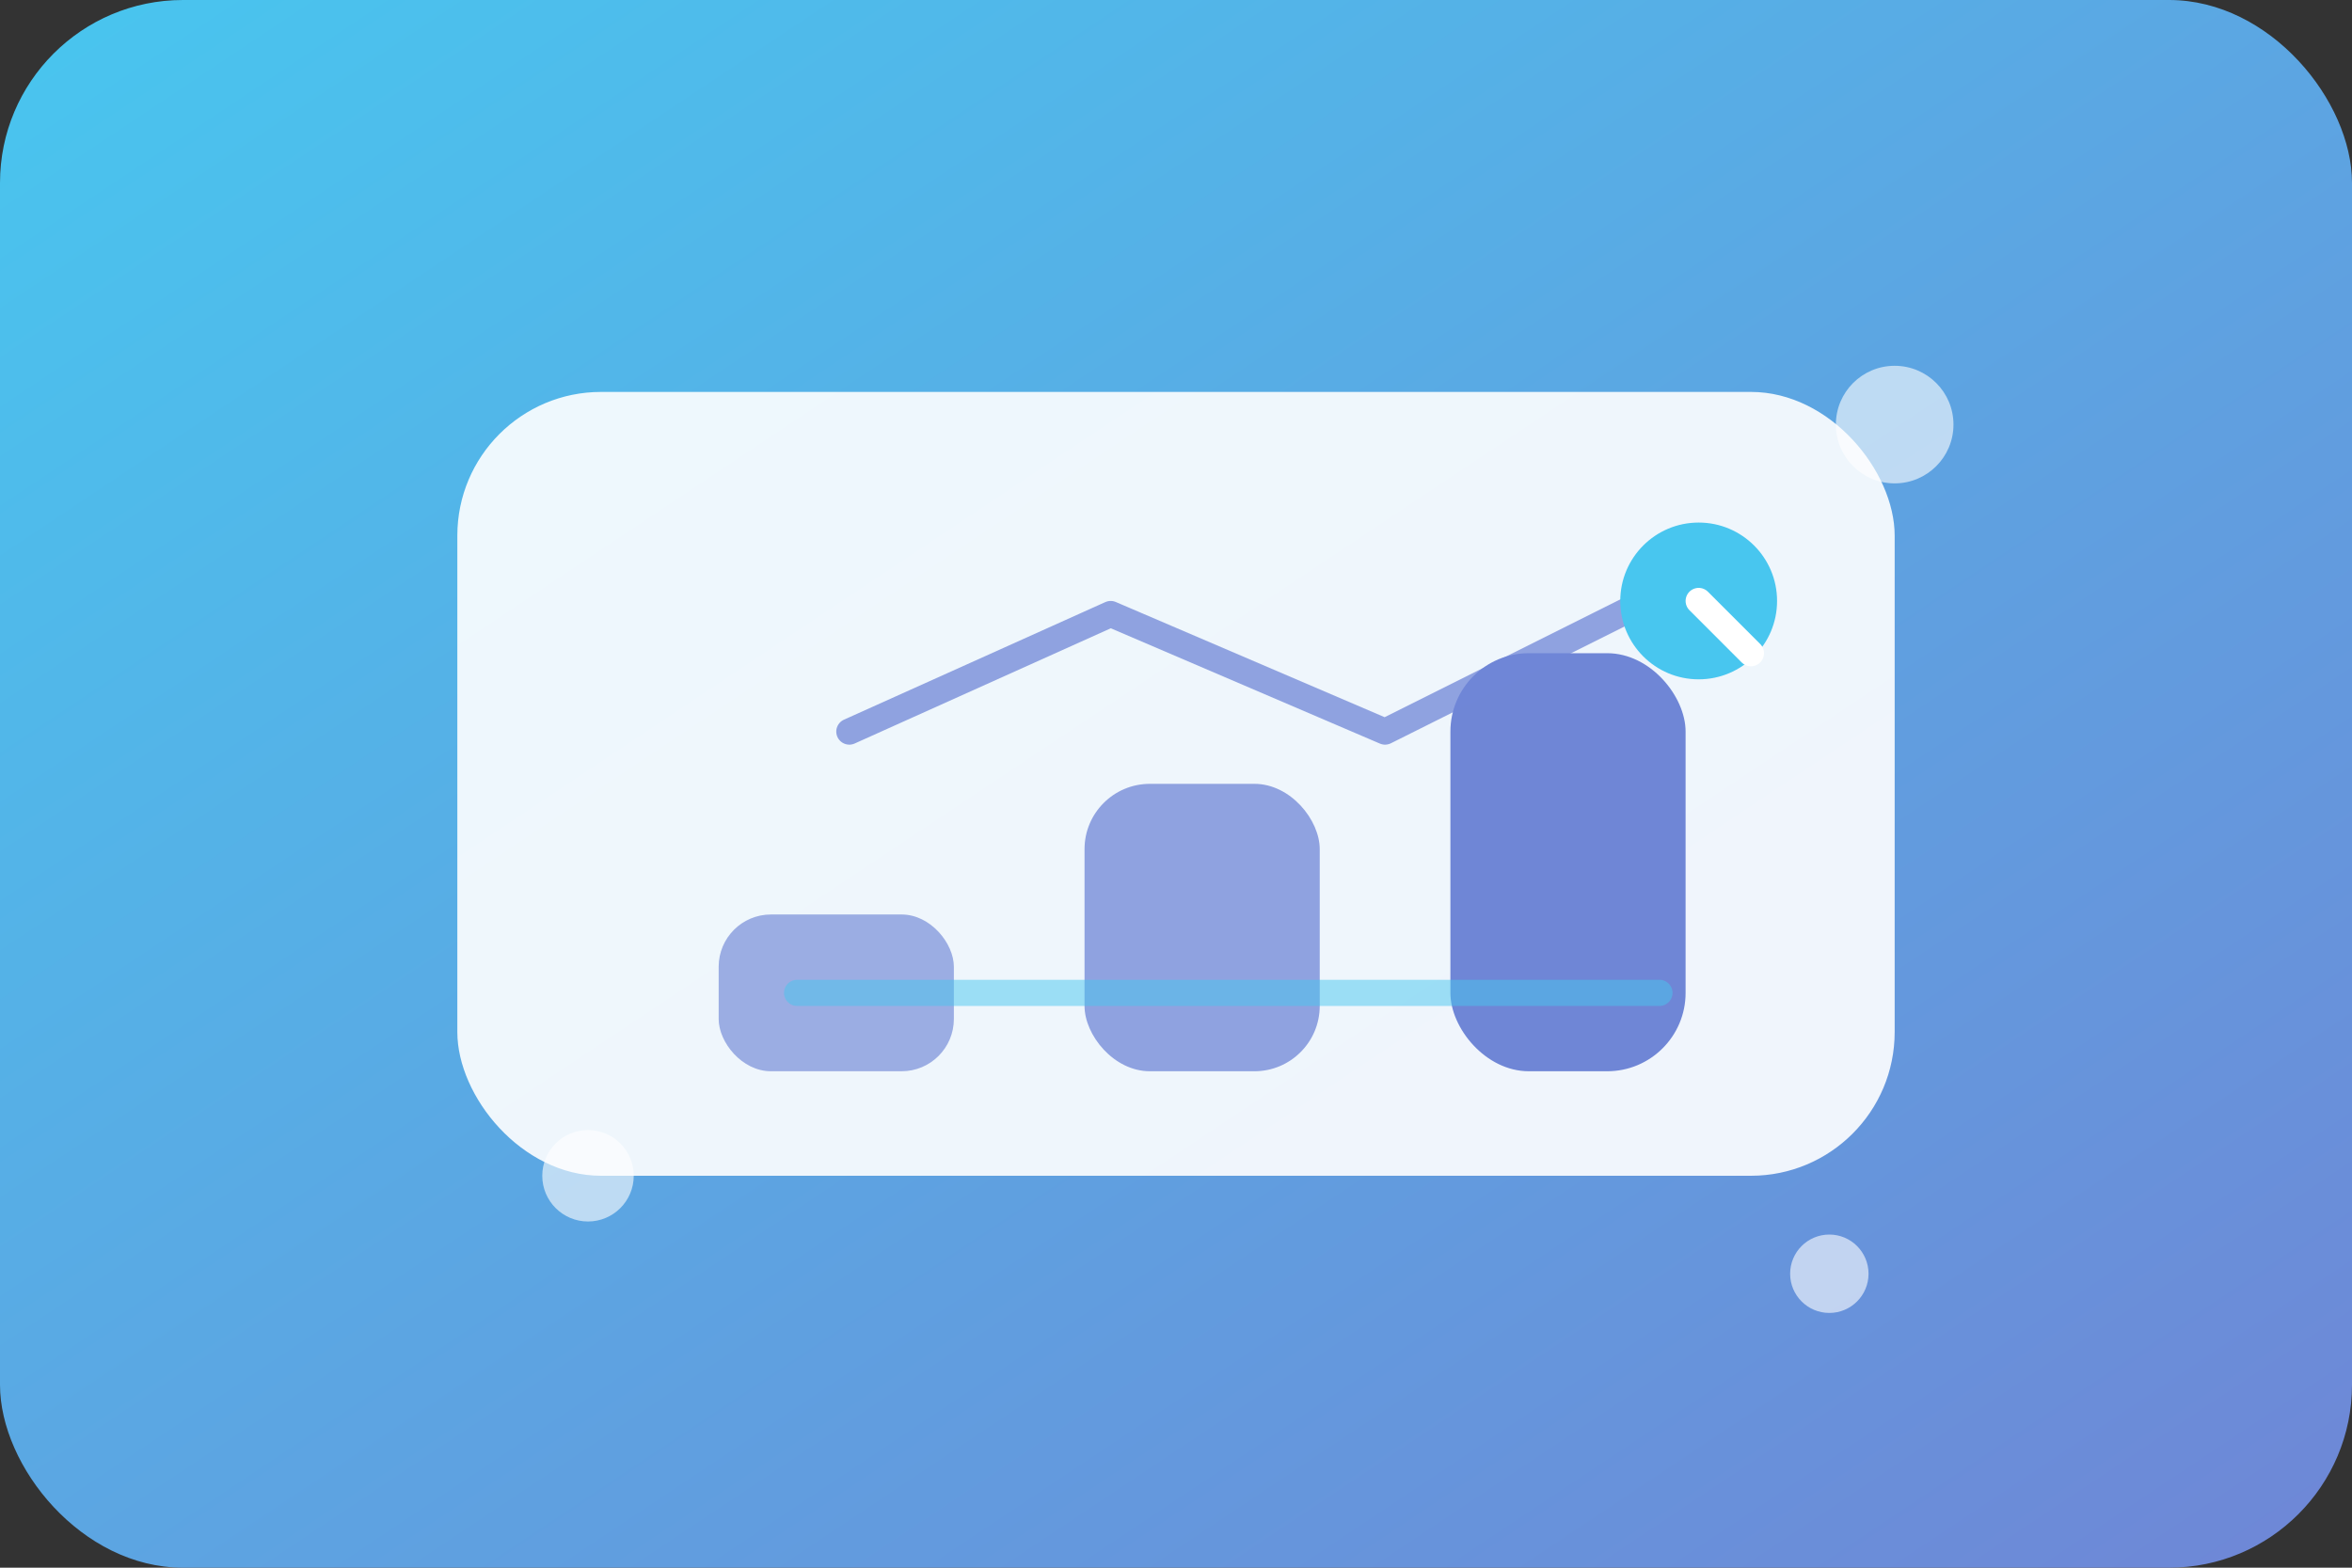 <svg xmlns="http://www.w3.org/2000/svg" viewBox="0 0 360 240">
  <rect x="0" y="0" width="360" height="240" fill="#333333" stroke="none"/>
  <defs>
    <linearGradient id="leadGradient" x1="0%" y1="0%" x2="100%" y2="100%">
      <stop offset="0%" stop-color="#48c6ef" />
      <stop offset="100%" stop-color="#6f86d6" />
    </linearGradient>
  </defs>
  <rect width="360" height="240" rx="28" fill="url(#leadGradient)" />
  <g transform="translate(70 60)">
    <rect width="220" height="120" rx="22" fill="#fff" fill-opacity="0.9" />
    <g fill="#6f86d6">
      <rect x="40" y="80" width="36" height="24" rx="8" opacity="0.65" />
      <rect x="96" y="60" width="36" height="44" rx="10" opacity="0.75" />
      <rect x="152" y="40" width="36" height="64" rx="12" />
    </g>
    <path d="M52 92h132" stroke="#48c6ef" stroke-width="4" stroke-linecap="round" opacity="0.5" />
    <path d="M60 52l40-18 42 18 40-20" fill="none" stroke="#6f86d6" stroke-width="4" stroke-linecap="round" stroke-linejoin="round" opacity="0.75" />
    <circle cx="190" cy="32" r="12" fill="#48c6ef" />
    <path d="M190 32l8 8" stroke="#fff" stroke-width="4" stroke-linecap="round" />
  </g>
  <g fill="#fff" fill-opacity="0.6">
    <circle cx="90" cy="180" r="7" />
    <circle cx="290" cy="65" r="9" />
    <circle cx="280" cy="195" r="6" />
  </g>
</svg>
